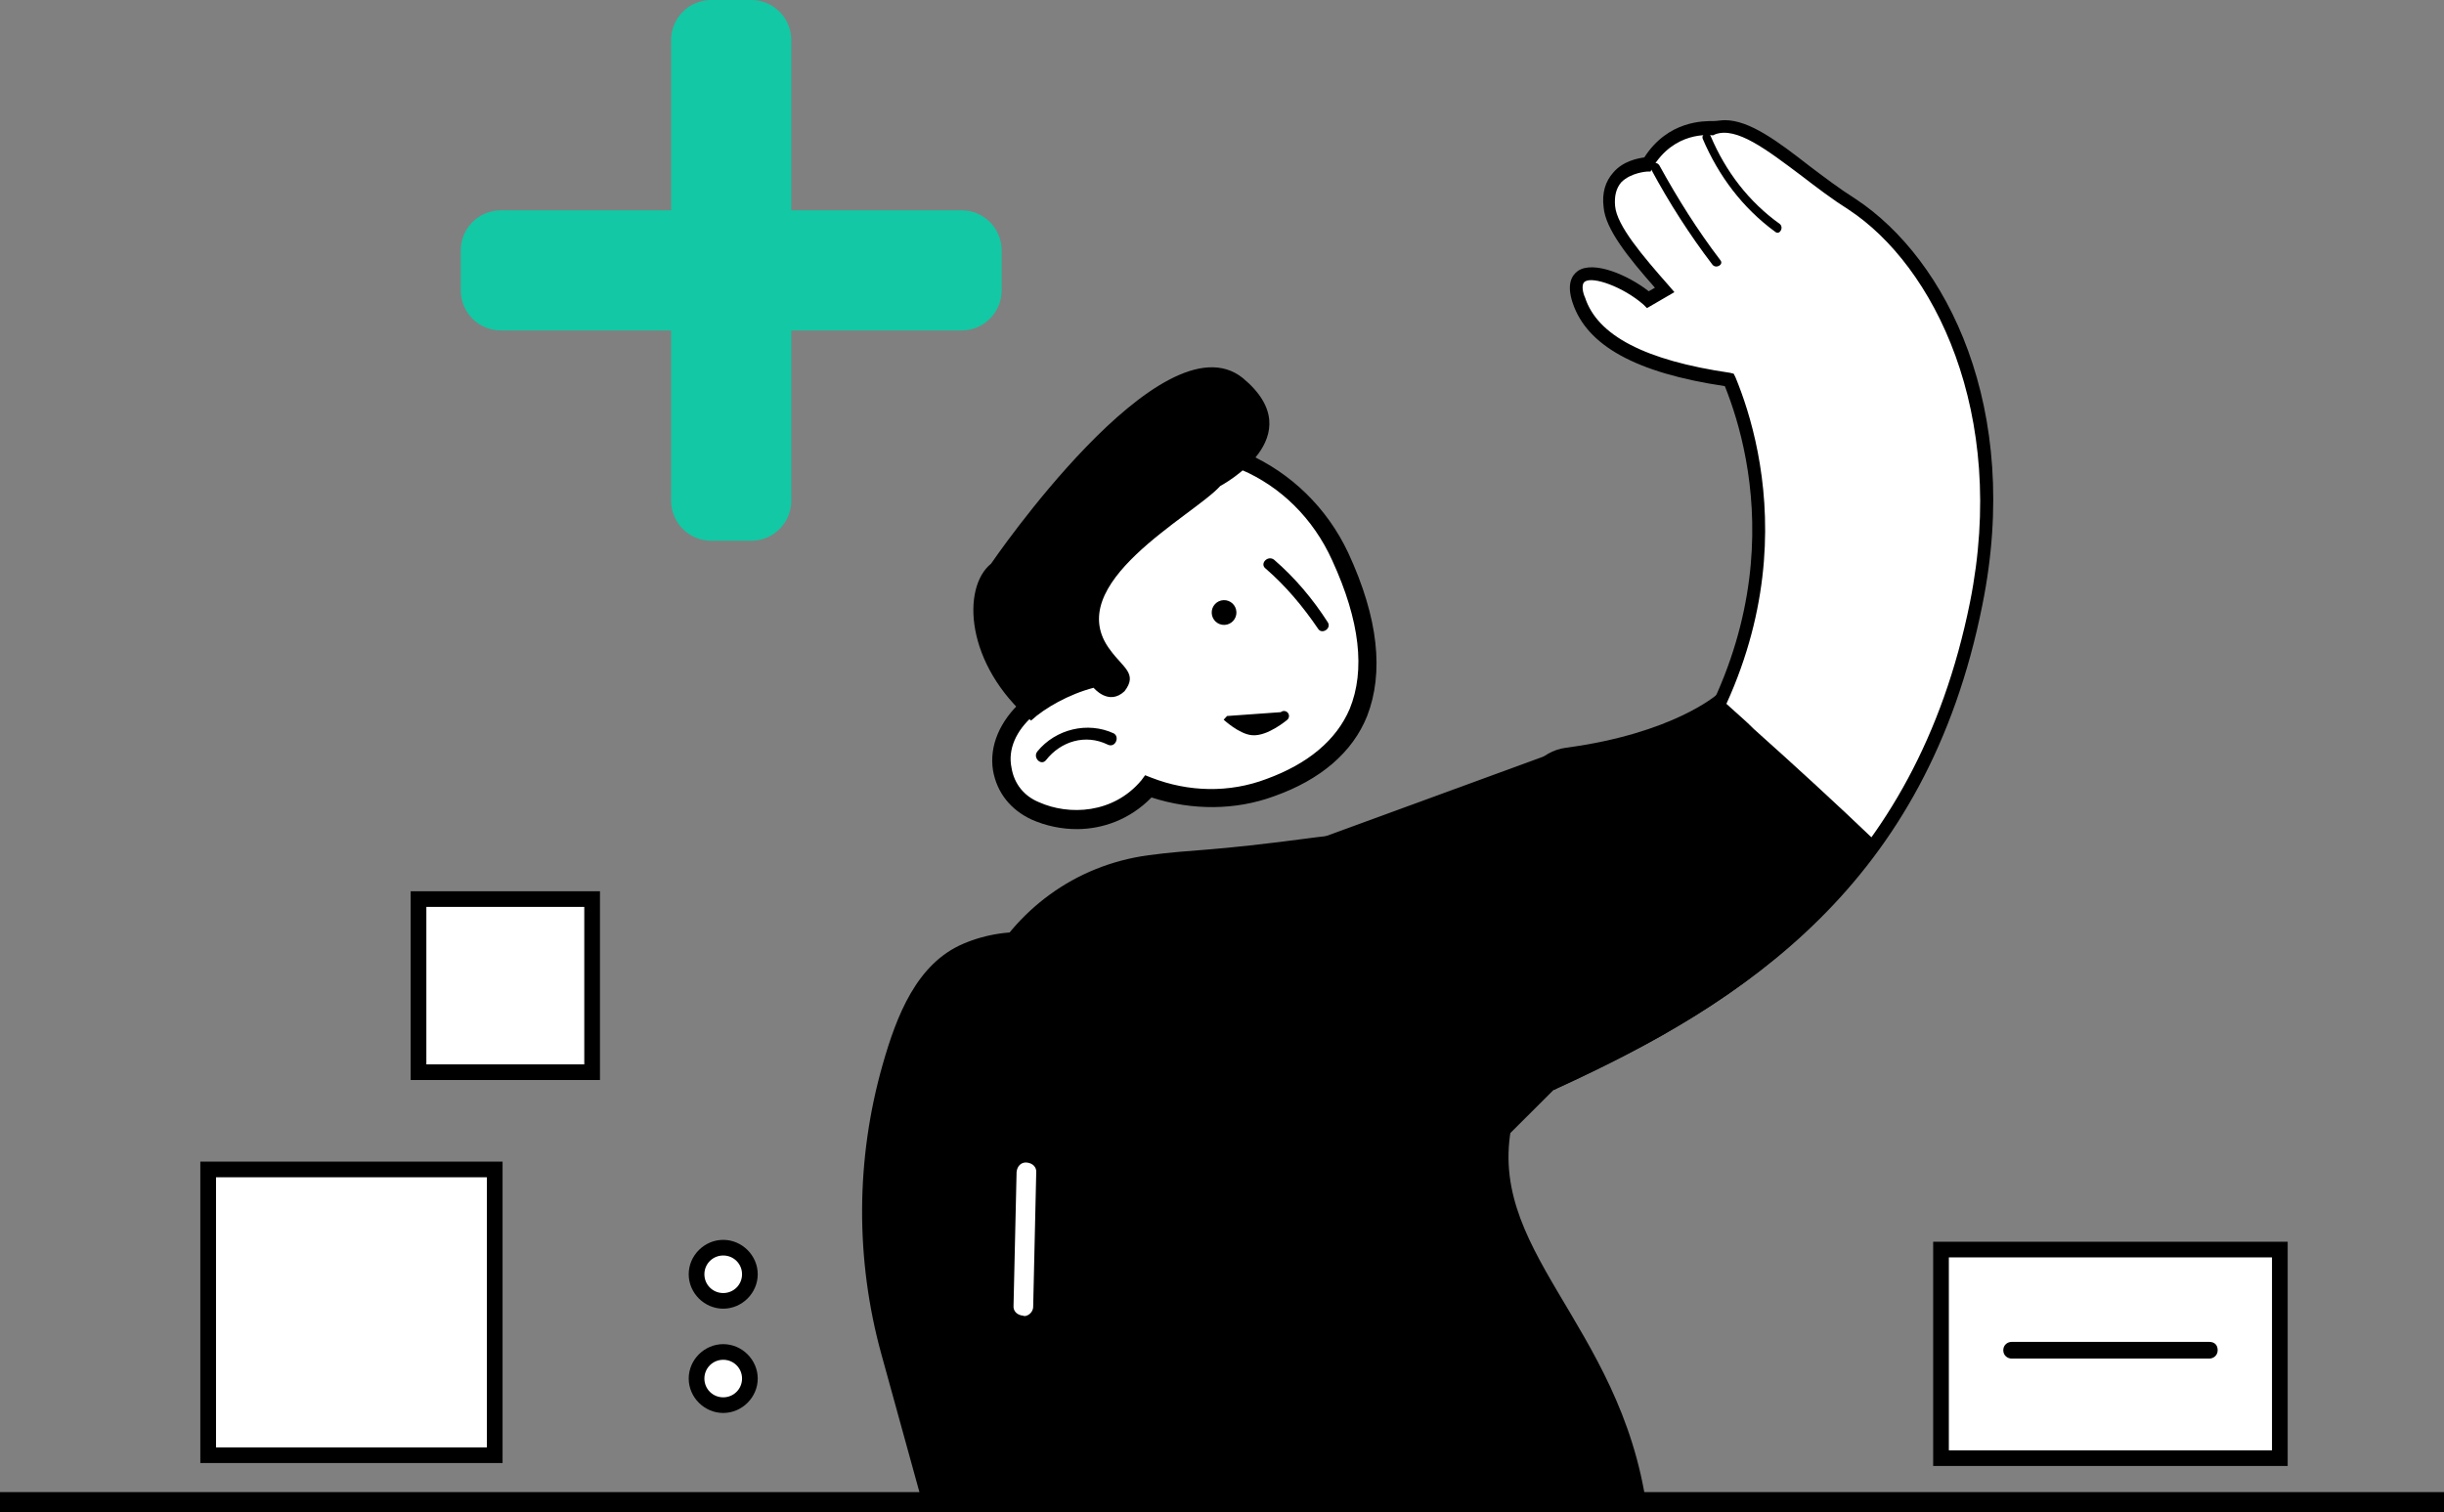 <svg width="244" height="151" viewBox="0 0 244 151" fill="none" xmlns="http://www.w3.org/2000/svg">
<rect x="0" y="0" width="244" height="151" fill="#808080" stroke="none"/>
<path d="M186.178 32.003C185.392 32.003 184.754 31.363 184.754 30.574C184.754 29.785 185.392 29.145 186.178 29.145C186.965 29.145 187.603 29.785 187.603 30.574C187.603 31.363 186.965 32.003 186.178 32.003Z" fill="white"/>
<path d="M155.029 75.206L123.806 86.632C116.488 89.3 112.773 97.302 115.495 104.475C118.216 111.648 136.928 122.339 144.246 119.671L161.538 102.42L155.029 75.206Z" fill="black"/>
<path d="M172.731 37.938C177.236 49.003 178.473 66.266 162.659 83.705C162.041 84.325 161.511 84.945 160.981 85.564C159.391 92.912 157.447 100.083 154.09 106.899C154.62 107.696 155.15 108.05 155.15 108.05C170.875 100.879 191.371 89.725 197.202 60.246C200.913 41.833 194.287 26.606 184.834 20.409C179.003 16.603 174.321 11.557 170.964 12.885C170.964 12.885 166.9 12.265 164.338 16.426C164.338 16.426 160.097 16.514 160.539 20.675C160.804 22.888 163.366 25.898 166.016 28.996L164.426 29.97C161.687 27.58 156.033 25.632 157.535 30.059C159.037 34.042 163.896 36.61 172.731 37.938Z" fill="white"/>
<path d="M172.201 12C174.675 12 177.502 14.125 180.683 16.603C182.096 17.666 183.598 18.817 185.276 19.879C194.376 25.899 201.885 40.771 197.91 60.424C192.344 88.309 174.233 100.083 155.504 108.67L155.151 108.847L154.886 108.67C154.797 108.67 154.267 108.228 153.649 107.342L153.384 106.988L153.561 106.634C157.094 99.464 158.95 91.939 160.363 85.477V85.299L160.452 85.211C160.982 84.591 161.512 83.972 162.13 83.263C179.534 63.965 175.117 45.817 172.201 38.558C163.279 37.23 158.42 34.486 157.006 30.236C156.388 28.377 156.918 27.492 157.536 27.049C159.126 25.987 162.572 27.492 164.604 29.085L165.222 28.731C162.572 25.721 160.275 22.889 160.098 20.676C159.921 19.259 160.275 18.108 161.07 17.223C162.042 16.072 163.544 15.807 164.162 15.718C166.547 12 170.169 12.089 171.053 12.089C171.406 12.089 171.848 12 172.201 12ZM155.328 107.254C173.615 98.844 191.196 87.247 196.673 60.158C200.472 41.214 193.051 26.518 184.57 20.941C182.891 19.879 181.389 18.728 179.887 17.577C176.354 14.921 173.35 12.62 171.23 13.416L171.053 13.505H170.876C170.7 13.505 167.166 13.062 164.957 16.78L164.78 17.135H164.427C164.427 17.135 162.837 17.223 161.865 18.197C161.335 18.817 161.158 19.613 161.247 20.587C161.423 22.535 163.985 25.544 166.636 28.554L167.166 29.174L164.427 30.767L164.074 30.413C162.042 28.643 159.038 27.581 158.243 28.112C157.801 28.377 158.066 29.351 158.243 29.705C159.48 33.512 164.25 35.99 172.731 37.23L173.085 37.318L173.262 37.672C176.265 44.932 181.213 63.965 163.102 84.149C162.572 84.768 162.042 85.299 161.6 85.919C160.275 92.293 158.331 99.729 154.886 106.811C155.062 106.988 155.239 107.165 155.328 107.254Z" fill="black"/>
<path d="M172.025 69.984L171.406 69.365C171.406 69.365 167.02 73.242 156.36 74.666C145.7 76.09 153.472 106.634 153.472 106.634L153.295 106.988L153.56 107.342C154.179 108.228 154.709 108.67 154.797 108.67L155.062 108.847L155.416 108.67C166.901 103.447 178.65 96.896 187.397 84.945L187.75 84.503L187.308 84.06C183.333 80.254 179.181 76.447 175.117 72.817C174.481 72.181 173.808 71.582 173.122 70.972L173.122 70.972C172.759 70.648 172.392 70.322 172.025 69.984Z" fill="black"/>
<path d="M164.869 16.957C166.636 20.233 168.668 23.42 170.965 26.43C171.318 26.873 172.113 26.43 171.76 25.987C169.463 22.977 167.519 19.879 165.664 16.514C165.311 15.983 164.604 16.426 164.869 16.957Z" fill="black"/>
<path d="M169.993 13.858C171.583 17.577 173.969 20.764 177.237 23.154C177.679 23.508 178.121 22.712 177.679 22.357C174.587 20.144 172.29 17.134 170.788 13.593C170.612 13.15 169.816 13.327 169.993 13.858Z" fill="black"/>
<path d="M164.416 150.592C161.786 131.974 147.828 124.768 151.097 111.596C154.366 98.423 146.137 81.645 131.52 83.595C120.248 85.103 119.421 84.772 114.687 85.398C99.657 87.421 91.428 103.758 97.703 117.262C97.703 117.262 99.281 120.279 99.807 124.511C100.296 128.742 90.386 137.787 92.152 150.592H164.416Z" fill="black"/>
<path d="M97.718 137.368L113.522 116.12C118.301 109.712 116.946 100.681 110.512 95.922C106.223 92.75 100.764 92.291 96.185 94.236C91.521 96.216 89.517 101.417 88.127 106.29C85.428 115.749 85.383 125.767 87.998 135.249L92.16 150.337L97.718 137.368Z" fill="black"/>
<path d="M186.68 69.151C186.948 69.151 187.14 68.982 187.178 68.746L187.599 63.913C187.637 63.677 187.407 63.474 187.14 63.44C186.872 63.406 186.642 63.609 186.604 63.846L186.183 68.678C186.144 68.915 186.374 69.118 186.642 69.151H186.68Z" fill="white"/>
<path d="M133.745 55.713C129.588 46.724 119.675 42.489 111.688 46.274C103.701 50.059 100.465 60.354 104.622 69.343C104.622 69.343 104.622 69.343 104.624 69.467C103.763 69.846 103.027 70.348 102.538 70.847C98.498 74.348 99.409 79.409 103.375 81.104C106.844 82.555 111.655 82.263 114.583 78.649C118.546 80.096 122.866 80.178 126.679 78.782C138.487 74.467 137.902 64.702 133.745 55.713Z" fill="white"/>
<path d="M107.586 82.795C105.982 82.81 104.374 82.454 103.011 81.849C100.904 80.879 99.53 79.161 99.139 76.939C98.746 74.469 99.833 71.985 102.036 69.986C102.526 69.61 103.016 69.234 103.63 68.858C101.738 64.547 101.446 59.727 102.763 55.386C104.201 50.796 107.253 47.181 111.308 45.288C115.487 43.394 120.176 43.35 124.514 45.288C128.852 47.226 132.463 50.654 134.604 55.21C137.627 61.736 138.171 67.173 136.484 71.517C135.037 75.117 131.854 77.868 127.179 79.519C123.366 80.916 119.047 80.956 114.962 79.634C112.761 81.881 110.054 82.772 107.586 82.795ZM117.731 45.846C115.757 45.865 113.909 46.253 112.066 47.136C108.379 48.778 105.694 52.019 104.498 56.111C103.302 60.204 103.592 64.777 105.482 68.964L105.859 69.702L105.123 70.204C104.387 70.582 103.651 71.084 103.161 71.459C101.447 72.959 100.6 74.822 100.988 76.674C101.25 78.279 102.248 79.506 103.735 80.111C106.71 81.443 111.151 81.278 113.958 77.912L114.324 77.414L114.943 77.656C118.659 79.105 122.733 79.19 126.422 77.795C130.604 76.272 133.421 73.896 134.749 70.791C136.318 66.943 135.778 62.001 133.006 55.967C131.116 51.78 127.877 48.595 123.912 46.901C121.807 46.179 119.706 45.828 117.731 45.846Z" fill="black"/>
<path d="M122.254 62.403C122.935 62.376 123.466 61.801 123.439 61.119C123.413 60.436 122.839 59.905 122.158 59.931C121.477 59.958 120.946 60.533 120.973 61.215C121 61.898 121.573 62.429 122.254 62.403Z" fill="black"/>
<path d="M132.57 62.154C131.068 59.819 129.32 57.732 127.205 55.897C126.583 55.408 125.728 56.282 126.349 56.771C128.34 58.484 130.087 60.57 131.589 62.782C131.965 63.397 132.946 62.769 132.57 62.154Z" fill="black"/>
<path d="M121.829 48.528C119.142 51.521 105.753 58.325 110.875 64.955C112.126 66.675 113.612 67.279 112.271 69.023C110.681 70.522 109.182 68.681 109.182 68.681C106.72 69.323 104.281 70.708 102.935 71.958C96.341 66.331 96.006 58.664 98.946 56.287C98.946 56.287 115.991 31.269 124.073 37.748C131.163 43.617 121.829 48.528 121.829 48.528Z" fill="black"/>
<path d="M111.199 73.238C108.596 72.026 105.395 72.798 103.564 75.041C103.077 75.664 103.949 76.522 104.436 75.899C105.9 74.03 108.361 73.265 110.593 74.357C111.337 74.721 111.82 73.603 111.199 73.238Z" fill="black"/>
<path fill-rule="evenodd" clip-rule="evenodd" d="M127.868 71.117C128.079 70.94 128.394 70.967 128.572 71.178C128.75 71.39 128.722 71.705 128.511 71.883L128.189 71.5C128.511 71.883 128.511 71.883 128.511 71.883L128.51 71.884L128.509 71.885L128.503 71.889L128.485 71.904C128.47 71.917 128.447 71.935 128.419 71.958C128.362 72.003 128.281 72.066 128.179 72.141C127.977 72.291 127.692 72.49 127.362 72.686C127.032 72.881 126.649 73.079 126.25 73.22C125.856 73.36 125.416 73.457 124.984 73.416C124.295 73.352 123.571 72.928 123.071 72.582C122.809 72.401 122.585 72.224 122.426 72.093C122.346 72.027 122.282 71.972 122.238 71.933C122.215 71.913 122.198 71.897 122.186 71.887L122.171 71.874L122.167 71.87L122.166 71.869C122.166 71.869 122.165 71.868 122.504 71.5M127.868 71.117C127.868 71.117 127.868 71.117 127.868 71.117V71.117Z" fill="black"/>
<path d="M102.536 131.364C102.415 131.41 102.295 131.456 102.128 131.382C101.555 131.325 101.13 130.936 101.188 130.363L101.492 117.034C101.549 116.461 101.94 116.037 102.513 116.094C103.087 116.15 103.511 116.539 103.453 117.112L103.15 130.442C103.167 130.848 102.897 131.227 102.536 131.364Z" fill="white"/>
<path fill-rule="evenodd" clip-rule="evenodd" d="M67 4V21H50C47.791 21 46 22.791 46 25V29C46 31.209 47.791 33 50 33H67V50C67 52.209 68.791 54 71 54H75C77.209 54 79 52.209 79 50V33H96C98.209 33 100 31.209 100 29V25C100 22.791 98.209 21 96 21H79V4C79 1.791 77.209 0 75 0H71C68.791 0 67 1.791 67 4Z" fill="#13C8A4"/>
<path fill-rule="evenodd" clip-rule="evenodd" d="M244 151H0V149H244V151Z" fill="black"/>
<path d="M41.835 89.729H59.167V107.016H41.835V89.729Z" fill="white"/>
<path d="M41 107.849H59.898V89H41V107.849ZM58.332 106.287H42.566V90.562H58.332V106.287Z" fill="black"/>
<path d="M20.731 116.729H49.338V145.263H20.731V116.729Z" fill="white"/>
<path d="M20 146.097H50.174V116H20V146.097ZM48.608 144.534H21.566V117.562H48.608V144.534Z" fill="black"/>
<path d="M193.835 124.729H227.663V145.557H193.835V124.729Z" fill="white"/>
<path d="M193 146.39H228.394V124H193V146.39ZM226.828 144.828H194.566V125.562H226.828V144.828Z" fill="black"/>
<path d="M200.835 135.666H220.568C220.986 135.666 221.404 135.354 221.404 134.833C221.404 134.312 221.09 134 220.568 134H200.835C200.418 134 200 134.312 200 134.833C200 135.354 200.418 135.666 200.835 135.666Z" fill="black"/>
<path d="M72.204 129.955C70.705 129.955 69.489 128.743 69.489 127.247C69.489 125.752 70.705 124.54 72.204 124.54C73.703 124.54 74.918 125.752 74.918 127.247C74.918 128.743 73.703 129.955 72.204 129.955Z" fill="white"/>
<path d="M72.204 130.684C74.083 130.684 75.649 129.122 75.649 127.247C75.649 125.373 74.083 123.811 72.204 123.811C70.324 123.811 68.758 125.373 68.758 127.247C68.758 129.122 70.324 130.684 72.204 130.684ZM72.204 125.373C73.248 125.373 74.083 126.206 74.083 127.247C74.083 128.289 73.248 129.122 72.204 129.122C71.16 129.122 70.324 128.289 70.324 127.247C70.324 126.206 71.16 125.373 72.204 125.373Z" fill="black"/>
<path d="M72.204 140.369C70.705 140.369 69.489 139.157 69.489 137.661C69.489 136.166 70.705 134.954 72.204 134.954C73.703 134.954 74.918 136.166 74.918 137.661C74.918 139.157 73.703 140.369 72.204 140.369Z" fill="white"/>
<path d="M72.204 141.098C74.083 141.098 75.649 139.536 75.649 137.661C75.649 135.787 74.083 134.225 72.204 134.225C70.324 134.225 68.758 135.787 68.758 137.661C68.758 139.536 70.324 141.098 72.204 141.098ZM72.204 135.787C73.248 135.787 74.083 136.62 74.083 137.661C74.083 138.703 73.248 139.536 72.204 139.536C71.16 139.536 70.324 138.703 70.324 137.661C70.324 136.62 71.16 135.787 72.204 135.787Z" fill="black"/>
</svg>
